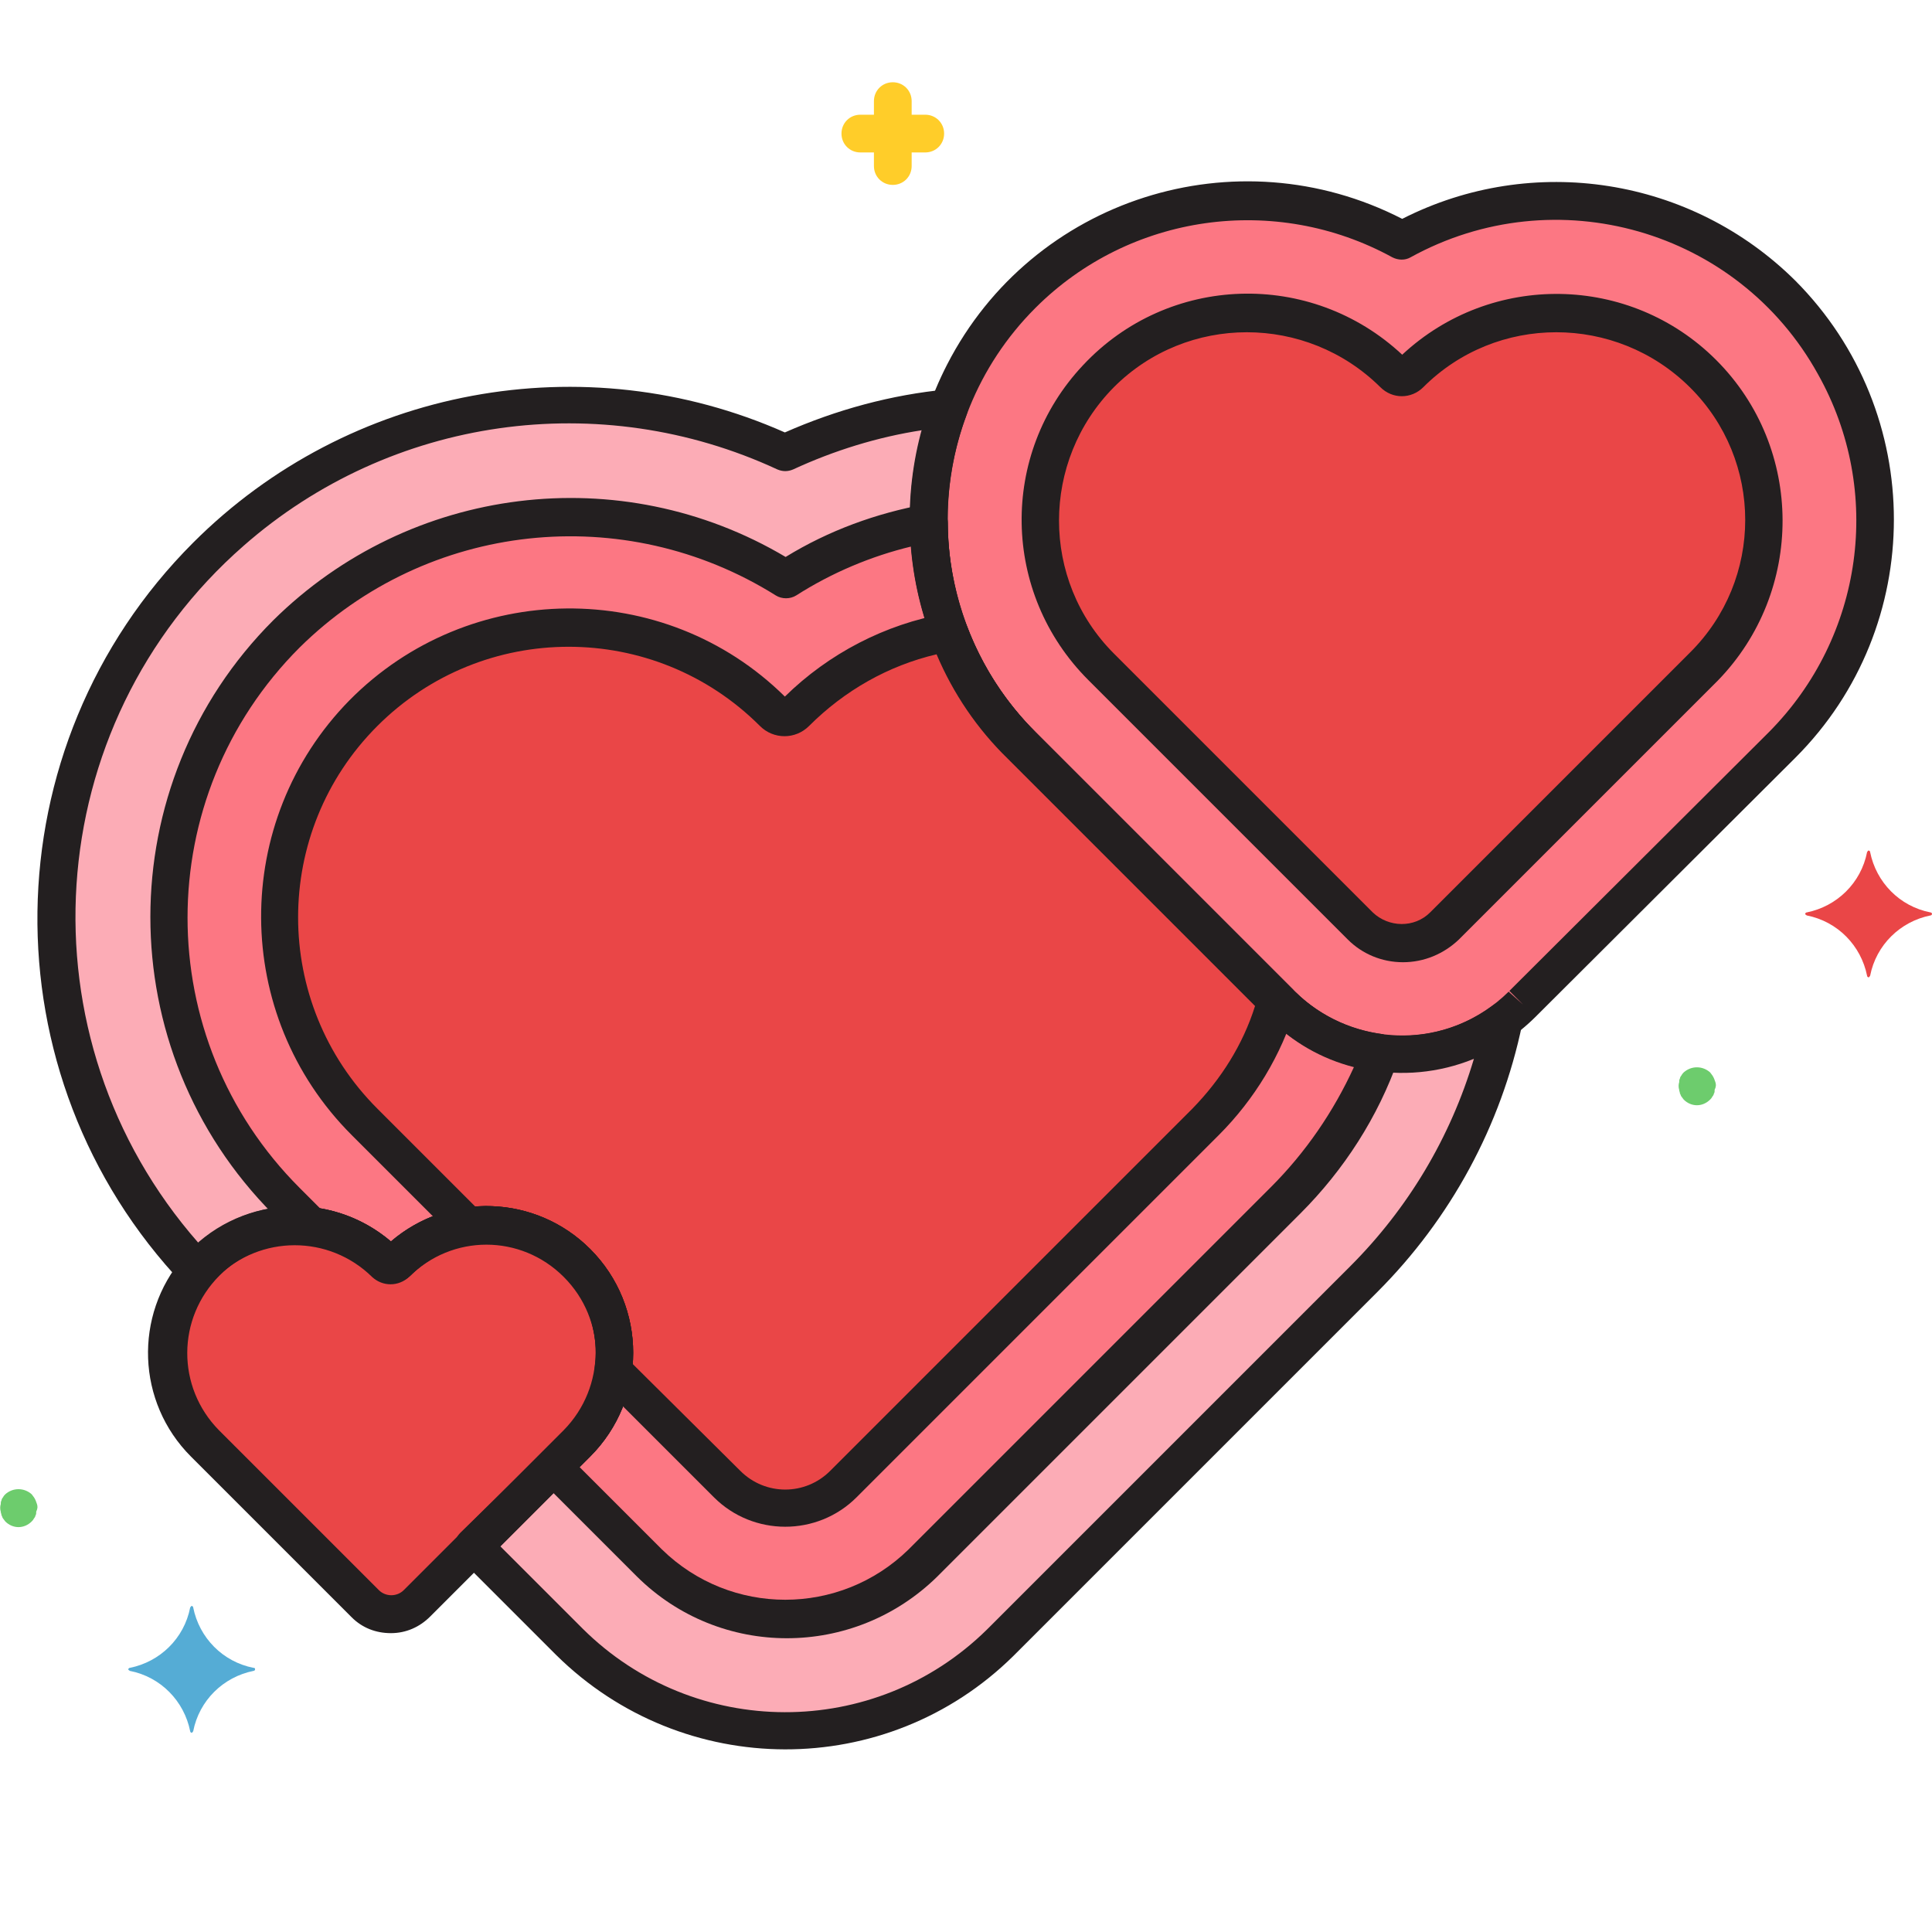<?xml version="1.0" encoding="utf-8"?>
<!-- Generator: Adobe Illustrator 21.0.0, SVG Export Plug-In . SVG Version: 6.00 Build 0)  -->
<svg version="1.1" id="Layer_1" xmlns="http://www.w3.org/2000/svg" xmlns:xlink="http://www.w3.org/1999/xlink" x="0px" y="0px"
	 viewBox="0 0 256 256" style="enable-background:new 0 0 256 256;" xml:space="preserve">
<style type="text/css">
	.st0{fill:#FC7783;}
	.st1{fill:#FCACB6;}
	.st2{fill:#EA4647;}
	.st3{fill:#FFCD29;}
	.st4{fill:#6DCC6D;}
	.st5{fill:#55ACD5;}
	.st6{fill:#231F20;}
</style>
<g id="Layer_18">
	<path class="st0" d="M236.1,39c-13.3-13.3-33.9-16.2-50.3-7.1c-20.4-11.3-46.1-3.9-57.4,16.5c-9.1,16.5-6.2,37,7.1,50.3l34.3,34.3
		l0.1,0.1c8.8,8.7,23,8.7,31.9,0l0.1-0.1l34.3-34.3C252.6,82.2,252.6,55.5,236.1,39z"/>
	<path class="st1" d="M185.8,139.7c-6,0-11.7-2.3-15.9-6.5l-0.1-0.1l-34.3-34.3C123.7,87,119.9,69.5,125.8,54
		c-7.5,0.8-14.9,2.8-21.7,5.9c-34-15.8-74.4-1.1-90.2,32.9C2.1,118.1,7,148,26.2,168.3c0.3-0.4,0.6-0.7,0.9-1l0,0
		c6.6-6.6,17.4-6.6,24,0c0,0,0,0,0,0c0.4,0.4,1,0.4,1.3,0c0,0,0,0,0,0c6.6-6.6,17.4-6.6,24,0c0,0,0,0,0,0l0,0c6.6,6.6,6.6,17.4,0,24
		c0,0,0,0,0,0l-13.7,13.7l12.6,12.6l0.1,0.1c15.8,15.7,41.2,15.7,57.1,0.1l0.2-0.2l47.9-47.9c9.4-9.3,15.8-21.2,18.5-34.2
		C195.3,138.2,190.6,139.7,185.8,139.7z"/>
	<path class="st0" d="M169.9,133.2l-0.1-0.1l-34.3-34.3c-7.8-7.8-12.3-18.4-12.4-29.5c-6.8,1.2-13.2,3.8-19,7.5
		c-24.7-15.8-57.6-8.6-73.4,16.2c-13.4,21-10.4,48.5,7.2,66.2l3.3,3.3c3.8,0.5,7.3,2.2,9.9,4.8c0.4,0.4,1,0.4,1.3,0c0,0,0,0,0,0
		c6.6-6.6,17.4-6.6,24,0c0,0,0,0,0,0l0,0c6.6,6.6,6.6,17.4,0,24c0,0,0,0,0,0l-3.2,3.2L85.8,207l0.1,0.1c10,9.9,26.2,10,36.2,0
		l0.1-0.1l47.9-47.9c5.6-5.5,9.8-12.2,12.5-19.6C177.8,138.8,173.3,136.6,169.9,133.2z"/>
	<path class="st2" d="M135.4,98.7c-4.2-4.2-7.5-9.3-9.7-14.9c-7.7,1.4-14.7,5.1-20.2,10.6c-0.8,0.8-2.2,0.8-3,0c0,0,0,0,0,0
		c-15-15-39.2-15-54.2,0c0,0,0,0,0,0l0,0c-15,15-15,39.2,0,54.2c0,0,0,0,0,0l13.8,13.8c5.3-0.7,10.6,1,14.3,4.8l0,0
		c3.8,3.8,5.5,9,4.8,14.3l15,15l0.1,0.1c4.3,4.2,11.1,4.2,15.4,0l0.1-0.1l47.9-47.9c4.5-4.5,7.8-9.9,9.6-16L135.4,98.7z"/>
	<path class="st2" d="M76.4,167.2c-6.6-6.6-17.4-6.6-24,0c0,0,0,0,0,0c-0.4,0.4-1,0.4-1.3,0c-6.6-6.6-17.4-6.6-24,0s-6.6,17.4,0,24
		l21.2,21.2l0,0c1.9,1.9,4.9,1.9,6.8,0l0,0l21.2-21.2C83.1,184.6,83.1,173.9,76.4,167.2C76.4,167.2,76.4,167.2,76.4,167.2z"/>
	<path class="st2" d="M225.7,49.5L225.7,49.5c-10.7-10.7-28.1-10.7-38.8,0c0,0,0,0,0,0c-0.6,0.6-1.5,0.6-2.1,0
		c-10.7-10.7-28.1-10.7-38.8,0c0,0,0,0,0,0l0,0c-10.7,10.7-10.7,28.1,0,38.8c0,0,0,0,0,0l34.3,34.3l0.1,0.1c3.1,3,8,3,11,0l0.1-0.1
		l34.3-34.3C236.4,77.6,236.4,60.2,225.7,49.5C225.7,49.5,225.7,49.5,225.7,49.5z"/>
	<path class="st3" d="M122.6,15.2h-1.8v-1.8c0-1.4-1.1-2.5-2.5-2.5s-2.5,1.1-2.5,2.5v1.8h-1.8c-1.4,0-2.5,1.1-2.5,2.5
		c0,1.4,1.1,2.5,2.5,2.5h1.8V22c0,1.4,1.1,2.5,2.5,2.5s2.5-1.1,2.5-2.5v-1.8h1.8c1.4,0,2.5-1.1,2.5-2.5S124,15.2,122.6,15.2z"/>
	<path class="st4" d="M4.9,199.3c-0.1-0.3-0.2-0.6-0.4-0.9c-0.1-0.1-0.2-0.3-0.3-0.4c-1-0.9-2.5-0.9-3.5,0c-0.1,0.1-0.2,0.2-0.3,0.4
		c-0.1,0.1-0.2,0.3-0.2,0.4c-0.1,0.2-0.1,0.3-0.1,0.5c-0.1,0.3-0.1,0.7,0,1c0,0.2,0.1,0.3,0.1,0.5c0.1,0.1,0.1,0.3,0.2,0.4
		c0.1,0.1,0.2,0.3,0.3,0.4c1,1,2.5,1,3.5,0c0,0,0,0,0,0c0.1-0.1,0.2-0.2,0.3-0.4c0.1-0.1,0.2-0.3,0.2-0.4c0.1-0.1,0.1-0.3,0.1-0.5
		C5,199.9,5,199.6,4.9,199.3z"/>
	<path class="st4" d="M227.3,143.4c-0.1-0.3-0.2-0.6-0.4-0.9c-0.1-0.1-0.2-0.3-0.3-0.4c-1-0.9-2.5-0.9-3.5,0
		c-0.1,0.1-0.2,0.2-0.3,0.4c-0.1,0.1-0.2,0.3-0.2,0.4c-0.1,0.2-0.1,0.3-0.1,0.5c-0.1,0.3-0.1,0.7,0,1c0,0.2,0.1,0.3,0.1,0.5
		c0.1,0.1,0.1,0.3,0.2,0.4c0.1,0.1,0.2,0.3,0.3,0.4c1,1,2.5,1,3.5,0c0,0,0,0,0,0c0.1-0.1,0.2-0.2,0.3-0.4c0.1-0.1,0.2-0.3,0.2-0.4
		c0.1-0.1,0.1-0.3,0.1-0.5C227.4,144,227.4,143.7,227.3,143.4z"/>
	<path class="st2" d="M255.8,120.9c-4.1-0.8-7.2-4-8-8c0-0.1-0.1-0.2-0.2-0.2c-0.1,0-0.1,0.1-0.2,0.2c-0.8,4.1-4,7.2-8,8
		c-0.1,0-0.2,0.1-0.2,0.2c0,0.1,0.1,0.1,0.2,0.2c4.1,0.8,7.2,4,8,8c0,0.1,0.1,0.2,0.2,0.2c0.1,0,0.1-0.1,0.2-0.2c0.8-4.1,4-7.2,8-8
		c0.1,0,0.2-0.1,0.2-0.2C256,121,255.9,120.9,255.8,120.9z"/>
	<path class="st5" d="M33.6,221c-4.1-0.8-7.2-4-8-8c0-0.1-0.1-0.2-0.2-0.2c-0.1,0-0.1,0.1-0.2,0.2c-0.8,4.1-4,7.2-8,8
		c-0.1,0-0.2,0.1-0.2,0.2c0,0.1,0.1,0.1,0.2,0.2c4.1,0.8,7.2,4,8,8c0,0.1,0.1,0.2,0.2,0.2c0.1,0,0.1-0.1,0.2-0.2c0.8-4.1,4-7.2,8-8
		c0.1,0,0.2-0.1,0.2-0.2C33.8,221,33.7,221,33.6,221z"/>
	<path class="st6" d="M237.9,37.2c-13.8-13.7-34.8-17-52.1-8.2c-22-11.3-49-2.7-60.3,19.3c-8.9,17.3-5.6,38.4,8.1,52.1l34.3,34.3
		l0.1,0.1c9.8,9.7,25.6,9.7,35.4,0l34.5-34.4C255.3,83,255.3,54.7,237.9,37.2z M234.4,97L200,131.3l1.8,1.8l-1.9-1.7
		c-7.9,7.8-20.5,7.8-28.3,0l-0.1-0.1L137.2,97c-15.5-15.5-15.5-40.7,0-56.2c12.5-12.5,31.8-15.2,47.3-6.7c0.8,0.4,1.7,0.4,2.4,0
		c19.2-10.6,43.4-3.7,54,15.5C249.6,65.1,246.9,84.4,234.4,97L234.4,97z"/>
	<path class="st6" d="M200.5,133.2c-0.9-0.6-2-0.5-2.8,0.1c-8,5.9-19,5-26.1-1.9L137.2,97c-11-11-14.6-27.5-9.1-42.1
		c0.5-1.3-0.2-2.7-1.5-3.2c-0.4-0.1-0.7-0.2-1.1-0.1c-7.4,0.7-14.7,2.7-21.5,5.7c-26.6-11.8-57.8-6-78.4,14.6
		c-27,27-27.6,70.6-1.3,98.3c1,1,2.5,1,3.5,0.1c0.1-0.1,0.1-0.1,0.2-0.2c0.3-0.3,0.5-0.6,0.8-0.9c5.7-5.6,14.8-5.6,20.5,0
		c1.4,1.3,3.5,1.3,4.9,0c5.7-5.7,14.8-5.7,20.5,0s5.7,14.8,0,20.5L61,203.1c-1,1-1,2.6,0,3.5c0,0,0,0,0,0l12.6,12.6l0.1,0.1
		c16.8,16.6,43.8,16.7,60.6,0.1l48.2-48.2c9.7-9.7,16.4-22,19.2-35.5C201.8,134.8,201.4,133.8,200.5,133.2z M178.9,167.8L131,215.7
		l-0.2,0.2c-14.9,14.7-38.8,14.6-53.6-0.1l-10.9-10.9L78.2,193c7.6-7.6,7.6-19.9,0-27.5c-7.2-7.2-18.7-7.6-26.4-1
		c-7.4-6.3-18.2-6.2-25.5,0.2C2.4,137.5,5.1,96.1,32.3,72.3C51.8,55.2,79.5,51.3,103,62.2c0.7,0.3,1.4,0.3,2.1,0
		c5.4-2.5,11.2-4.3,17.1-5.2c-4.3,15.5,0.1,32.1,11.5,43.5l34.3,34.3l0.1,0.1c7.2,7.1,17.9,9.2,27.2,5.4
		C192.2,150.7,186.6,160.1,178.9,167.8z"/>
	<path class="st6" d="M184.8,138.2c-0.4-0.6-1.1-1.1-1.8-1.2c-4.3-0.6-8.3-2.5-11.4-5.6l0,0L137.2,97c-7.4-7.3-11.6-17.3-11.6-27.7
		c0-1.4-1.1-2.5-2.5-2.5c-0.1,0-0.3,0-0.4,0c-6.6,1.2-12.9,3.5-18.6,7c-21.9-13-49.8-9.5-67.9,8.4c-21.7,21.7-21.7,56.9,0,78.7
		l3.3,3.3c0.4,0.4,0.9,0.6,1.5,0.7c3.2,0.4,6.2,1.8,8.5,4.1c1.4,1.3,3.5,1.3,4.9,0c5.7-5.7,14.8-5.7,20.5,0c5.7,5.7,5.7,14.8,0,20.5
		l-3.2,3.2c-1,1-1,2.6,0,3.5l12.7,12.7c11,10.9,28.7,10.9,39.8,0l48.1-48.1c5.8-5.8,10.3-12.8,13-20.5
		C185.3,139.6,185.2,138.8,184.8,138.2z M168.4,157.3l-47.9,47.9l-0.1,0.1c-9.1,8.9-23.6,8.9-32.7,0l-10.9-10.9l1.4-1.4
		c7.6-7.6,7.6-19.9,0-27.5c-7.2-7.2-18.7-7.6-26.4-1c-2.7-2.3-5.9-3.8-9.4-4.4l-2.7-2.7c-19.8-19.8-19.8-51.8,0-71.6
		c16.9-16.7,43-19.5,63.1-6.9c0.8,0.5,1.9,0.5,2.7,0c4.7-3,9.9-5.2,15.3-6.5c0.8,10.6,5.4,20.6,13,28.2l34.3,34.3l0.1,0.1
		c3.1,3.1,6.9,5.3,11.2,6.4C176.7,147.3,173,152.7,168.4,157.3z"/>
	<path class="st6" d="M171.1,130.9L137.2,97c-4-4-7.1-8.8-9.1-14.1c-0.4-1.1-1.6-1.8-2.8-1.6c-8,1.4-15.5,5.3-21.3,11
		C88,76.5,62.1,76.8,46.3,92.8c-15.7,16-15.6,41.7,0.3,57.6l13.8,13.8c0.6,0.6,1.3,0.8,2.1,0.7c7.9-1.1,15.2,4.4,16.3,12.3
		c0.2,1.3,0.2,2.7,0,4c-0.1,0.8,0.2,1.6,0.7,2.1l15.1,15.1c5.2,5.2,13.7,5.2,18.9,0l0.1-0.1l47.9-47.9c4.7-4.7,8.3-10.6,10.2-17
		C172,132.5,171.8,131.5,171.1,130.9z M158,146.9l-48,48c-3.3,3.3-8.6,3.3-11.9,0l-14.3-14.2c0.8-10.7-7.3-20-18-20.8
		c-0.9-0.1-1.9-0.1-2.8,0l-13-13c-14-14-14-36.7,0-50.7s36.7-14,50.7,0c1.8,1.8,4.7,1.8,6.5,0c0,0,0,0,0,0c4.7-4.7,10.5-8,16.9-9.5
		c2.2,5.2,5.4,9.9,9.4,13.8l32.8,32.8C164.7,138.4,161.8,143,158,146.9L158,146.9z"/>
	<path class="st6" d="M78.2,165.5c-7.2-7.2-18.7-7.6-26.4-1c-8.2-7-20.5-6-27.5,2.1c-6.6,7.7-6.2,19.2,1,26.4l21.3,21.3
		c1.4,1.4,3.2,2.1,5.2,2.1c2,0,3.8-0.8,5.2-2.2L78.2,193C85.8,185.4,85.8,173.1,78.2,165.5z M74.7,189.5l-21.2,21.2
		c-0.9,0.9-2.4,0.9-3.3,0l-21.2-21.2c-5.6-5.7-5.6-14.8,0.1-20.5c5.6-5.6,14.7-5.6,20.4,0c1.4,1.3,3.5,1.3,4.9,0
		c5.7-5.7,14.8-5.7,20.5,0C80.3,174.7,80.3,183.8,74.7,189.5L74.7,189.5z"/>
	<path class="st6" d="M227.4,47.7C216,36.3,197.6,36,185.8,47c-12.1-11.3-31-10.7-42.3,1.4c-11.1,11.8-10.8,30.2,0.7,41.7l34.4,34.4
		c1.9,1.9,4.5,3,7.3,3c2.8,0,5.4-1.1,7.4-3l34.3-34.3C239.1,78.4,239.1,59.4,227.4,47.7C227.4,47.7,227.4,47.7,227.4,47.7z
		 M223.9,86.5l-34.4,34.4c-2.1,2.1-5.5,2-7.6,0l-34.3-34.3c-9.7-9.7-9.7-25.5,0-35.3c9.7-9.7,25.5-9.7,35.3,0l0,0
		c1.6,1.6,4.1,1.6,5.7,0c9.7-9.7,25.5-9.7,35.3,0C233.7,61,233.7,76.8,223.9,86.5L223.9,86.5z"/>
</g>
</svg>
